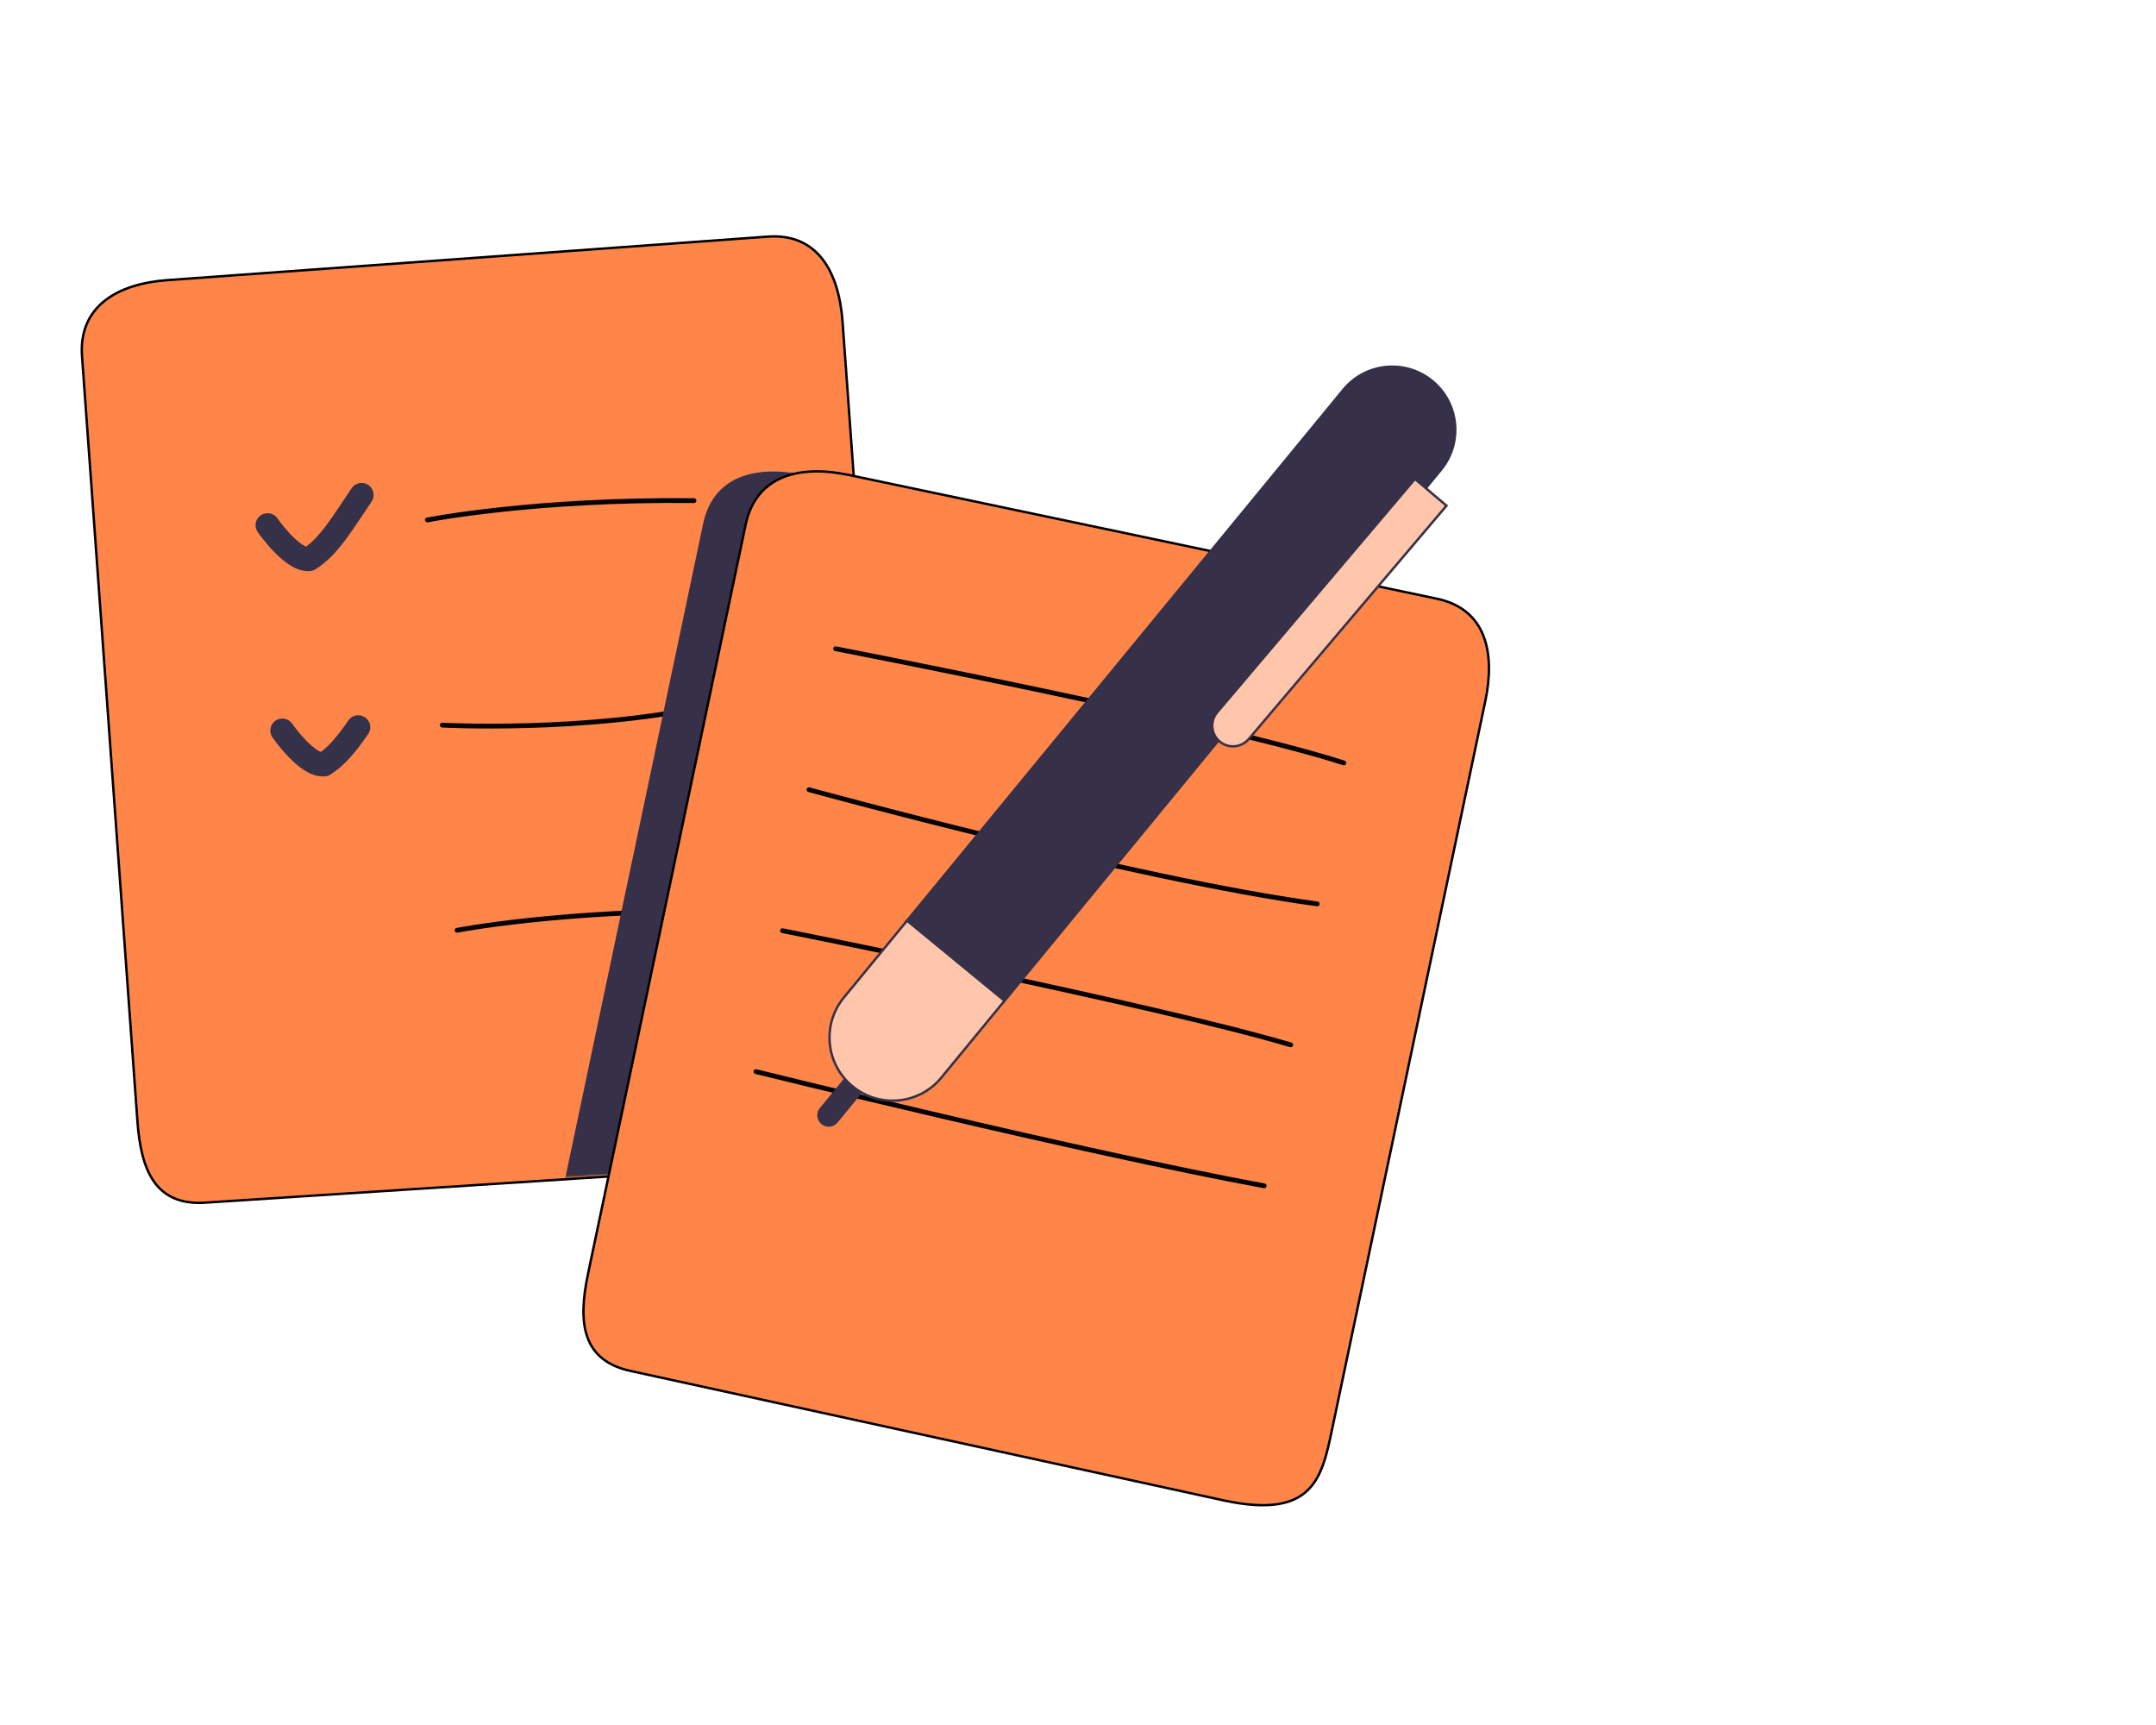 <svg
                xmlns="http://www.w3.org/2000/svg"
                xmlns:xlink="http://www.w3.org/1999/xlink"
                viewBox="0 0 765 612"
                width="765"
                height="612"
                preserveAspectRatio="xMidYMid meet"
                style="
                  width: 100%;
                  height: 100%;
                  transform: translate3d(0px, 0px, 0px);
                  content-visibility: visible;
                "
              >
                <defs>
                  <clipPath id="__lottie_element_21">
                    <rect width="765" height="612" x="0" y="0"></rect>
                  </clipPath>
                  <clipPath id="__lottie_element_29">
                    <path d="M0,0 L572,0 L572,678 L0,678z"></path>
                  </clipPath>
                  <clipPath id="__lottie_element_39">
                    <path d="M0,0 L572,0 L572,678 L0,678z"></path>
                  </clipPath>
                  <g id="__lottie_element_42">
                    <g
                      transform="matrix(1,0,0,1,286.5,339.5)"
                      opacity="1"
                      style="display: block"
                    >
                      <path
                        fill="rgb(0,0,0)"
                        fill-opacity="1"
                        d=" M285.5,-338.5 C285.5,-338.5 285.5,338.5 285.5,338.5 C285.5,338.5 -285.5,338.5 -285.5,338.5 C-285.5,338.5 -285.5,-338.5 -285.5,-338.5 C-285.5,-338.5 285.5,-338.5 285.5,-338.5z"
                      ></path>
                    </g>
                  </g>
                  <mask id="__lottie_element_42_1" mask-type="alpha">
                    <use xlink:href="#__lottie_element_42"></use>
                  </mask>
                  <clipPath id="__lottie_element_50">
                    <path d="M0,0 L571,0 L571,678 L0,678z"></path>
                  </clipPath>
                  <clipPath id="__lottie_element_54">
                    <path d="M0,0 L571,0 L571,678 L0,678z"></path>
                  </clipPath>
                  <g id="__lottie_element_57">
                    <g
                      transform="matrix(0.999,0.05,-0.05,0.999,237.636,280.149)"
                      opacity="1"
                      style="display: block"
                    >
                      <g
                        opacity="1"
                        transform="matrix(1,0,0,1,-483.836,-648.265)"
                      >
                        <g
                          opacity="1"
                          transform="matrix(1,0,0,1,534.071,698.265)"
                        >
                          <path
                            fill="rgb(255,133,73)"
                            fill-opacity="1"
                            d=" M158.406,-308.858 C158.406,-308.858 -214.451,-263.307 -214.451,-263.307 C-245.009,-259.574 -268.323,-244.618 -264.59,-214.06 C-264.59,-214.06 -206.561,260.927 -206.561,260.927 C-202.828,291.485 -192.804,312.555 -162.246,308.822 C-162.246,308.822 214.713,265.616 214.713,265.616 C269.904,258.873 266.957,233.599 263.224,203.041 C263.224,203.041 206.823,-258.618 206.823,-258.618 C203.09,-289.176 188.964,-312.591 158.406,-308.858 C158.406,-308.858 158.406,-308.858 158.406,-308.858 C158.406,-308.858 158.406,-308.858 158.406,-308.858z"
                          ></path>
                        </g>
                        <g
                          opacity="1"
                          transform="matrix(1,0,0,1,571.741,565.546)"
                        >
                          <path
                            stroke-linecap="round"
                            stroke-linejoin="round"
                            fill-opacity="0"
                            stroke="rgb(2,2,2)"
                            stroke-opacity="1"
                            stroke-width="2"
                            d=" M-82.766,10.111 C-82.766,10.111 -17.114,-6.316 82.766,-10.111"
                          ></path>
                        </g>
                        <g
                          opacity="1"
                          transform="matrix(1,0,0,1,587.304,692.932)"
                        >
                          <path
                            stroke-linecap="round"
                            stroke-linejoin="round"
                            fill-opacity="0"
                            stroke="rgb(2,2,2)"
                            stroke-opacity="1"
                            stroke-width="2"
                            d=" M-82.766,10.111 C-82.766,10.111 5.476,10.51 82.766,-10.112"
                          ></path>
                        </g>
                        <g
                          opacity="1"
                          transform="matrix(1,0,0,1,602.866,820.318)"
                        >
                          <path
                            stroke-linecap="round"
                            stroke-linejoin="round"
                            fill-opacity="0"
                            stroke="rgb(2,2,2)"
                            stroke-opacity="1"
                            stroke-width="2"
                            d=" M-82.766,10.111 C-82.766,10.111 -19.09,-5.647 82.766,-10.111"
                          ></path>
                        </g>
                      </g>
                    </g>
                  </g>
                  <mask id="__lottie_element_57_1" mask-type="alpha">
                    <use xlink:href="#__lottie_element_57"></use>
                  </mask>
                  <clipPath id="__lottie_element_64">
                    <path d="M0,0 L571,0 L571,677 L0,677z"></path>
                  </clipPath>
                  <clipPath id="__lottie_element_68">
                    <path d="M0,0 L571,0 L571,677 L0,677z"></path>
                  </clipPath>
                  <g id="__lottie_element_71">
                    <g
                      transform="matrix(1,0,0,1,285.5,338.5)"
                      opacity="1"
                      style="display: block"
                    >
                      <path
                        fill="rgb(0,0,0)"
                        fill-opacity="1"
                        d=" M-285.5,-338.5 C-285.5,-338.5 285.5,-338.5 285.5,-338.5 C285.5,-338.5 285.5,338.5 285.5,338.5 C285.5,338.5 -285.5,338.5 -285.5,338.5 C-285.5,338.5 -285.5,-338.5 -285.5,-338.5 C-285.5,-338.5 -285.5,-338.5 -285.5,-338.5z"
                      ></path>
                    </g>
                  </g>
                  <mask id="__lottie_element_71_1" mask-type="alpha">
                    <use xlink:href="#__lottie_element_71"></use>
                  </mask>
                </defs>
                <g clip-path="url(#__lottie_element_21)">
                  <g
                    transform="matrix(0.568,0.028,-0.028,0.568,146.691,225.566)"
                    opacity="1"
                    style="display: block"
                  >
                    <g
                      opacity="1"
                      transform="matrix(1,0,0,1,-483.836,-648.265)"
                    >
                      <g
                        opacity="1"
                        transform="matrix(1,0,0,1,534.071,698.265)"
                      >
                        <path
                          stroke-linecap="butt"
                          stroke-linejoin="miter"
                          fill-opacity="0"
                          stroke-miterlimit="4"
                          stroke="rgb(0,0,0)"
                          stroke-opacity="1"
                          stroke-width="3"
                          d=" M158.406,-308.858 C158.406,-308.858 -214.451,-263.307 -214.451,-263.307 C-245.009,-259.574 -268.323,-244.618 -264.59,-214.06 C-264.59,-214.06 -206.561,260.927 -206.561,260.927 C-202.828,291.485 -192.804,312.555 -162.246,308.822 C-162.246,308.822 214.713,265.616 214.713,265.616 C269.904,258.873 266.957,233.599 263.224,203.041 C263.224,203.041 206.823,-258.618 206.823,-258.618 C203.09,-289.176 188.964,-312.591 158.406,-308.858 C158.406,-308.858 158.406,-308.858 158.406,-308.858 C158.406,-308.858 158.406,-308.858 158.406,-308.858z"
                        ></path>
                        <path
                          fill="rgb(255,133,73)"
                          fill-opacity="1"
                          d=" M158.406,-308.858 C158.406,-308.858 -214.451,-263.307 -214.451,-263.307 C-245.009,-259.574 -268.323,-244.618 -264.59,-214.06 C-264.59,-214.06 -206.561,260.927 -206.561,260.927 C-202.828,291.485 -192.804,312.555 -162.246,308.822 C-162.246,308.822 214.713,265.616 214.713,265.616 C269.904,258.873 266.957,233.599 263.224,203.041 C263.224,203.041 206.823,-258.618 206.823,-258.618 C203.09,-289.176 188.964,-312.591 158.406,-308.858 C158.406,-308.858 158.406,-308.858 158.406,-308.858 C158.406,-308.858 158.406,-308.858 158.406,-308.858z"
                        ></path>
                      </g>
                      <g
                        opacity="1"
                        transform="matrix(1,0,0,1,571.741,565.546)"
                      >
                        <path
                          stroke-linecap="round"
                          stroke-linejoin="round"
                          fill-opacity="0"
                          stroke="rgb(2,2,2)"
                          stroke-opacity="1"
                          stroke-width="3"
                          d=" M-82.766,10.111 C-82.766,10.111 -17.114,-6.316 82.766,-10.111"
                        ></path>
                      </g>
                      <g
                        opacity="1"
                        transform="matrix(1,0,0,1,587.304,692.932)"
                      >
                        <path
                          stroke-linecap="round"
                          stroke-linejoin="round"
                          fill-opacity="0"
                          stroke="rgb(2,2,2)"
                          stroke-opacity="1"
                          stroke-width="3"
                          d=" M-82.766,10.111 C-82.766,10.111 5.476,10.51 82.766,-10.112"
                        ></path>
                      </g>
                      <g
                        opacity="1"
                        transform="matrix(1,0,0,1,602.866,820.318)"
                      >
                        <path
                          stroke-linecap="round"
                          stroke-linejoin="round"
                          fill-opacity="0"
                          stroke="rgb(2,2,2)"
                          stroke-opacity="1"
                          stroke-width="3"
                          d=" M-82.766,10.111 C-82.766,10.111 -19.09,-5.647 82.766,-10.111"
                        ></path>
                      </g>
                    </g>
                  </g>
                  <g
                    clip-path="url(#__lottie_element_29)"
                    transform="matrix(0.568,0,0,0.568,11.044,66.322)"
                    opacity="1"
                    style="display: block"
                  >
                    <g
                      mask="url(#__lottie_element_42_1)"
                      style="display: block"
                    >
                      <g
                        clip-path="url(#__lottie_element_39)"
                        transform="matrix(1,0,0,1,0,0)"
                        opacity="1"
                      >
                        <g
                          transform="matrix(1,0,0,1,1,1)"
                          opacity="1"
                          style="display: block"
                        >
                          <path
                            fill="rgb(0,0,0)"
                            fill-opacity="0"
                            d=" M571,-1 C571,-1 571,677 571,677 C571,677 -1,677 -1,677 C-1,677 -1,-1 -1,-1 C-1,-1 571,-1 571,-1z"
                          ></path>
                        </g>
                        <g
                          clip-path="url(#__lottie_element_50)"
                          transform="matrix(1,0,0,1,1,0)"
                          opacity="1"
                          style="display: block"
                        >
                          <g
                            mask="url(#__lottie_element_57_1)"
                            style="display: block"
                          >
                            <g
                              clip-path="url(#__lottie_element_54)"
                              transform="matrix(1,0,0,1,0,0)"
                              opacity="1"
                            >
                              <g
                                transform="matrix(1,0,0,1,0,1)"
                                opacity="1"
                                style="display: block"
                              >
                                <path
                                  fill="rgb(0,0,0)"
                                  fill-opacity="0"
                                  d=" M571,-1 C571,-1 571,677 571,677 C571,677 0,677 0,677 C0,677 0,-1 0,-1 C0,-1 571,-1 571,-1z"
                                ></path>
                              </g>
                              <g
                                clip-path="url(#__lottie_element_64)"
                                transform="matrix(1,0,0,1,0,1)"
                                opacity="1"
                                style="display: block"
                              >
                                <g
                                  mask="url(#__lottie_element_71_1)"
                                  style="display: block"
                                >
                                  <g
                                    clip-path="url(#__lottie_element_68)"
                                    transform="matrix(1,0,0,1,0,0)"
                                    opacity="1"
                                  >
                                    <g
                                      transform="matrix(1,0,0,1,0,0)"
                                      opacity="1"
                                      style="display: block"
                                    >
                                      <path
                                        fill="rgb(0,0,0)"
                                        fill-opacity="0"
                                        d=" M571,0 C571,0 571,677 571,677 C571,677 0,677 0,677 C0,677 0,0 0,0 C0,0 571,0 571,0z"
                                      ></path>
                                    </g>
                                    <g
                                      transform="matrix(1,0,0,1,285.5,338.5)"
                                      opacity="1"
                                      style="display: block"
                                    >
                                      <path
                                        fill="rgb(0,0,0)"
                                        fill-opacity="0"
                                        d=" M285.5,-338.5 C285.5,-338.5 285.5,338.5 285.5,338.5 C285.5,338.5 -285.5,338.5 -285.5,338.5 C-285.5,338.5 -285.5,-338.5 -285.5,-338.5 C-285.5,-338.5 285.5,-338.5 285.5,-338.5z"
                                      ></path>
                                    </g>
                                    <g
                                      transform="matrix(1,-0.005,0.005,1,662.319,559.928)"
                                      opacity="1"
                                      style="display: block"
                                    >
                                      <g
                                        opacity="1"
                                        transform="matrix(1,0,0,1,-62.542,-61.328)"
                                      >
                                        <path
                                          fill="rgb(54,49,72)"
                                          fill-opacity="1"
                                          d=" M251.476,-241.269 C251.476,-241.269 -115.689,-320.558 -115.689,-320.558 C-145.78,-327.056 -172.711,-320.577 -179.209,-290.486 C-179.209,-290.486 -280.216,177.251 -280.216,177.251 C-286.714,207.342 -284.158,230.535 -254.066,237.033 C-254.066,237.033 116.204,319.884 116.204,319.884 C170.552,331.621 176.061,306.777 182.559,276.686 C182.559,276.686 280.732,-177.925 280.732,-177.925 C287.23,-208.016 281.567,-234.771 251.476,-241.269 C251.476,-241.269 251.476,-241.269 251.476,-241.269 C251.476,-241.269 251.476,-241.269 251.476,-241.269z"
                                        ></path>
                                      </g>
                                    </g>
                                  </g>
                                </g>
                              </g>
                            </g>
                          </g>
                        </g>
                      </g>
                    </g>
                  </g>
                  <g
                    transform="matrix(0.568,0.028,-0.028,0.568,146.691,225.566)"
                    opacity="1"
                    style="display: block"
                  >
                    <g
                      opacity="1"
                      transform="matrix(1,0,0,1,-483.836,-648.265)"
                    >
                      <g opacity="1" transform="matrix(1,0,0,1,800,800)">
                        <g opacity="1" transform="matrix(1,0,0,1,0,0)">
                          <path
                            stroke-linecap="round"
                            stroke-linejoin="round"
                            fill-opacity="0"
                            stroke="rgb(53,49,72)"
                            stroke-opacity="1"
                            stroke-width="15"
                            d=" M-410.438,-216.141 C-410.438,-216.141 -393.875,-194.625 -383.375,-196.375 C-371.125,-205.125 -363.25,-220.875 -352.781,-237.906"
                          ></path>
                        </g>
                        <g opacity="1" transform="matrix(1,0,0,1,15.5,127.5)">
                          <path
                            stroke-linecap="round"
                            stroke-linejoin="round"
                            fill-opacity="0"
                            stroke="rgb(53,49,72)"
                            stroke-opacity="1"
                            stroke-width="15"
                            d=" M-410.438,-216.141 C-410.438,-216.141 -393.875,-194.625 -383.375,-196.375 C-375.468,-202.023 -369.384,-210.587 -363.249,-220.529"
                          ></path>
                        </g>
                        <g opacity="1" transform="matrix(1,0,0,1,31,254.75)">
                          <path
                            stroke-linecap="round"
                            stroke-linejoin="round"
                            fill-opacity="0"
                            stroke="rgb(53,49,72)"
                            stroke-opacity="1"
                            stroke-width="15"
                            d="M0 0"
                          ></path>
                        </g>
                      </g>
                    </g>
                  </g>
                  <g
                    transform="matrix(0.568,-0.003,0.003,0.568,388.092,385.168)"
                    opacity="1"
                    style="display: block"
                  >
                    <g
                      opacity="1"
                      transform="matrix(1,0,0,1,88.44,50.877)"
                    >
                      <g
                        opacity="1"
                        transform="matrix(1,0,0,1,-124.081,-111.867)"
                      >
                        <path
                          stroke-linecap="butt"
                          stroke-linejoin="miter"
                          fill-opacity="0"
                          stroke-miterlimit="4"
                          stroke="rgb(0,0,0)"
                          stroke-opacity="1"
                          stroke-width="3"
                          d=" M251.476,-241.269 C251.476,-241.269 -115.689,-320.558 -115.689,-320.558 C-145.78,-327.056 -172.711,-320.577 -179.209,-290.486 C-179.209,-290.486 -280.216,177.251 -280.216,177.251 C-286.714,207.342 -284.158,230.535 -254.066,237.033 C-254.066,237.033 116.204,319.884 116.204,319.884 C170.552,331.621 176.061,306.777 182.559,276.686 C182.559,276.686 280.732,-177.925 280.732,-177.925 C287.23,-208.016 281.567,-234.771 251.476,-241.269 C251.476,-241.269 251.476,-241.269 251.476,-241.269 C251.476,-241.269 251.476,-241.269 251.476,-241.269z"
                        ></path>
                        <path
                          fill="rgb(255,133,73)"
                          fill-opacity="1"
                          d=" M251.476,-241.269 C251.476,-241.269 -115.689,-320.558 -115.689,-320.558 C-145.78,-327.056 -172.711,-320.577 -179.209,-290.486 C-179.209,-290.486 -280.216,177.251 -280.216,177.251 C-286.714,207.342 -284.158,230.535 -254.066,237.033 C-254.066,237.033 116.204,319.884 116.204,319.884 C170.552,331.621 176.061,306.777 182.559,276.686 C182.559,276.686 280.732,-177.925 280.732,-177.925 C287.23,-208.016 281.567,-234.771 251.476,-241.269 C251.476,-241.269 251.476,-241.269 251.476,-241.269 C251.476,-241.269 251.476,-241.269 251.476,-241.269z"
                        ></path>
                      </g>
                      <g opacity="1" transform="matrix(1,0,0,1,-1000,-1000)">
                        <g
                          opacity="1"
                          transform="matrix(1,0,0,1,910.268,711.879)"
                        >
                          <path
                            stroke-linecap="round"
                            stroke-linejoin="round"
                            fill-opacity="0"
                            stroke="rgb(2,2,2)"
                            stroke-opacity="1"
                            stroke-width="3"
                            d=" M-158.536,-36.499 C-158.536,-36.499 84.029,11.764 158.536,36.499"
                          ></path>
                        </g>
                        <g
                          opacity="1"
                          transform="matrix(1,0,0,1,893.222,799.837)"
                        >
                          <path
                            stroke-linecap="round"
                            stroke-linejoin="round"
                            fill-opacity="0"
                            stroke="rgb(2,2,2)"
                            stroke-opacity="1"
                            stroke-width="3"
                            d=" M-158.536,-36.499 C-158.536,-36.499 44.822,20.481 158.536,36.499"
                          ></path>
                        </g>
                        <g
                          opacity="1"
                          transform="matrix(1,0,0,1,876.177,887.795)"
                        >
                          <path
                            stroke-linecap="round"
                            stroke-linejoin="round"
                            fill-opacity="0"
                            stroke="rgb(2,2,2)"
                            stroke-opacity="1"
                            stroke-width="3"
                            d=" M-158.536,-36.499 C-158.536,-36.499 75.163,11.255 158.536,36.499"
                          ></path>
                        </g>
                        <g
                          opacity="1"
                          transform="matrix(1,0,0,1,859.132,975.753)"
                        >
                          <path
                            stroke-linecap="round"
                            stroke-linejoin="round"
                            fill-opacity="0"
                            stroke="rgb(2,2,2)"
                            stroke-opacity="1"
                            stroke-width="3"
                            d=" M-158.536,-36.499 C-158.536,-36.499 44.138,14.755 158.536,36.499"
                          ></path>
                        </g>
                        <g
                          opacity="1"
                          transform="matrix(1,0,0,1,842.086,1063.712)"
                        >
                          <path
                            stroke-linecap="round"
                            stroke-linejoin="round"
                            fill-opacity="0"
                            stroke="rgb(2,2,2)"
                            stroke-opacity="1"
                            stroke-width="3"
                            d="M0 0"
                          ></path>
                        </g>
                      </g>
                    </g>
                    <g
                      opacity="1"
                      transform="matrix(0.769,0.639,-0.639,0.769,-802.574,-1462.602)"
                    >
                      <g
                        opacity="1"
                        transform="matrix(1,0,0,1,1436.116,719.423)"
                      >
                        <path
                          fill="rgb(54,49,72)"
                          fill-opacity="1"
                          d=" M7.16,-19.299 C7.16,-19.299 -7.16,-19.299 -7.16,-19.299 C-7.16,-19.299 -7.16,12.139 -7.16,12.139 C-7.16,16.093 -3.954,19.299 0,19.299 C0,19.299 0,19.299 0,19.299 C3.954,19.299 7.16,16.093 7.16,12.139 C7.16,12.139 7.16,-19.299 7.16,-19.299 C7.16,-19.299 7.16,-19.299 7.16,-19.299 C7.16,-19.299 7.16,-19.299 7.16,-19.299z"
                        ></path>
                      </g>
                      <g
                        opacity="1"
                        transform="matrix(1,0,0,1,1436.116,372.896)"
                      >
                        <path
                          stroke-linecap="butt"
                          stroke-linejoin="miter"
                          fill-opacity="0"
                          stroke-miterlimit="4"
                          stroke="rgb(52,48,71)"
                          stroke-opacity="1"
                          stroke-width="3"
                          d=" M38.661,234.393 C38.661,234.393 -38.661,234.393 -38.661,234.393 C-38.661,234.393 -38.661,-195.731 -38.661,-195.731 C-38.661,-217.083 -21.352,-234.393 0,-234.393 C0,-234.393 0,-234.393 0,-234.393 C21.352,-234.393 38.661,-217.083 38.661,-195.731 C38.661,-195.731 38.661,234.393 38.661,234.393 C38.661,234.393 38.661,234.393 38.661,234.393 C38.661,234.393 38.661,234.393 38.661,234.393z"
                        ></path>
                        <path
                          fill="rgb(54,49,72)"
                          fill-opacity="1"
                          d=" M38.661,234.393 C38.661,234.393 -38.661,234.393 -38.661,234.393 C-38.661,234.393 -38.661,-195.731 -38.661,-195.731 C-38.661,-217.083 -21.352,-234.393 0,-234.393 C0,-234.393 0,-234.393 0,-234.393 C21.352,-234.393 38.661,-217.083 38.661,-195.731 C38.661,-195.731 38.661,234.393 38.661,234.393 C38.661,234.393 38.661,234.393 38.661,234.393 C38.661,234.393 38.661,234.393 38.661,234.393z"
                        ></path>
                      </g>
                      <g
                        opacity="1"
                        transform="matrix(1,0,0,1,1436.116,657.333)"
                      >
                        <path
                          stroke-linecap="butt"
                          stroke-linejoin="miter"
                          fill-opacity="0"
                          stroke-miterlimit="4"
                          stroke="rgb(54,49,72)"
                          stroke-opacity="1"
                          stroke-width="3"
                          d=" M38.661,-50.044 C38.661,-50.044 -38.661,-50.044 -38.661,-50.044 C-38.661,-50.044 -38.661,11.383 -38.661,11.383 C-38.661,32.735 -21.352,50.044 0,50.044 C0,50.044 0,50.044 0,50.044 C21.352,50.044 38.661,32.735 38.661,11.383 C38.661,11.383 38.661,-50.044 38.661,-50.044 C38.661,-50.044 38.661,-50.044 38.661,-50.044 C38.661,-50.044 38.661,-50.044 38.661,-50.044z"
                        ></path>
                        <path
                          fill="rgb(255,198,171)"
                          fill-opacity="1"
                          d=" M38.661,-50.044 C38.661,-50.044 -38.661,-50.044 -38.661,-50.044 C-38.661,-50.044 -38.661,11.383 -38.661,11.383 C-38.661,32.735 -21.352,50.044 0,50.044 C0,50.044 0,50.044 0,50.044 C21.352,50.044 38.661,32.735 38.661,11.383 C38.661,11.383 38.661,-50.044 38.661,-50.044 C38.661,-50.044 38.661,-50.044 38.661,-50.044 C38.661,-50.044 38.661,-50.044 38.661,-50.044z"
                        ></path>
                      </g>
                      <g
                        opacity="1"
                        transform="matrix(0.814,-0.581,0.581,0.814,1151.025,611.804)"
                      >
                        <g opacity="1" transform="matrix(1,0,0,1,0,0)">
                          <path
                            stroke-linecap="butt"
                            stroke-linejoin="miter"
                            fill-opacity="0"
                            stroke-miterlimit="4"
                            stroke="rgb(54,49,72)"
                            stroke-opacity="1"
                            stroke-width="22.3"
                            d=" M483.795,-156.625 C483.795,-156.625 514.476,-134.339 514.476,-134.339"
                          ></path>
                          <path
                            fill="rgb(247,192,165)"
                            fill-opacity="1"
                            d=" M483.795,-156.625 C483.795,-156.625 514.476,-134.339 514.476,-134.339"
                          ></path>
                        </g>
                        <g
                          opacity="1"
                          transform="matrix(0.805,0.593,-0.593,0.805,-591.783,-1201.204)"
                        >
                          <g
                            opacity="1"
                            transform="matrix(1,0,0,1,1511.282,293.614)"
                          >
                            <path
                              stroke-linecap="butt"
                              stroke-linejoin="miter"
                              fill-opacity="0"
                              stroke-miterlimit="4"
                              stroke="rgb(54,49,72)"
                              stroke-opacity="1"
                              stroke-width="3"
                              d=" M0,101.26 C0,101.26 0,101.26 0,101.26 C-6.72,101.26 -12.168,95.812 -12.168,89.092 C-12.168,89.092 -12.168,-101.26 -12.168,-101.26 C-12.168,-101.26 12.168,-101.26 12.168,-101.26 C12.168,-101.26 12.168,89.092 12.168,89.092 C12.168,95.812 6.72,101.26 0,101.26 C0,101.26 0,101.26 0,101.26 C0,101.26 0,101.26 0,101.26z"
                            ></path>
                            <path
                              fill="rgb(255,198,171)"
                              fill-opacity="1"
                              d=" M0,101.26 C0,101.26 0,101.26 0,101.26 C-6.72,101.26 -12.168,95.812 -12.168,89.092 C-12.168,89.092 -12.168,-101.26 -12.168,-101.26 C-12.168,-101.26 12.168,-101.26 12.168,-101.26 C12.168,-101.26 12.168,89.092 12.168,89.092 C12.168,95.812 6.72,101.26 0,101.26 C0,101.26 0,101.26 0,101.26 C0,101.26 0,101.26 0,101.26z"
                            ></path>
                          </g>
                        </g>
                      </g>
                    </g>
                  </g>
                </g>
              </svg>